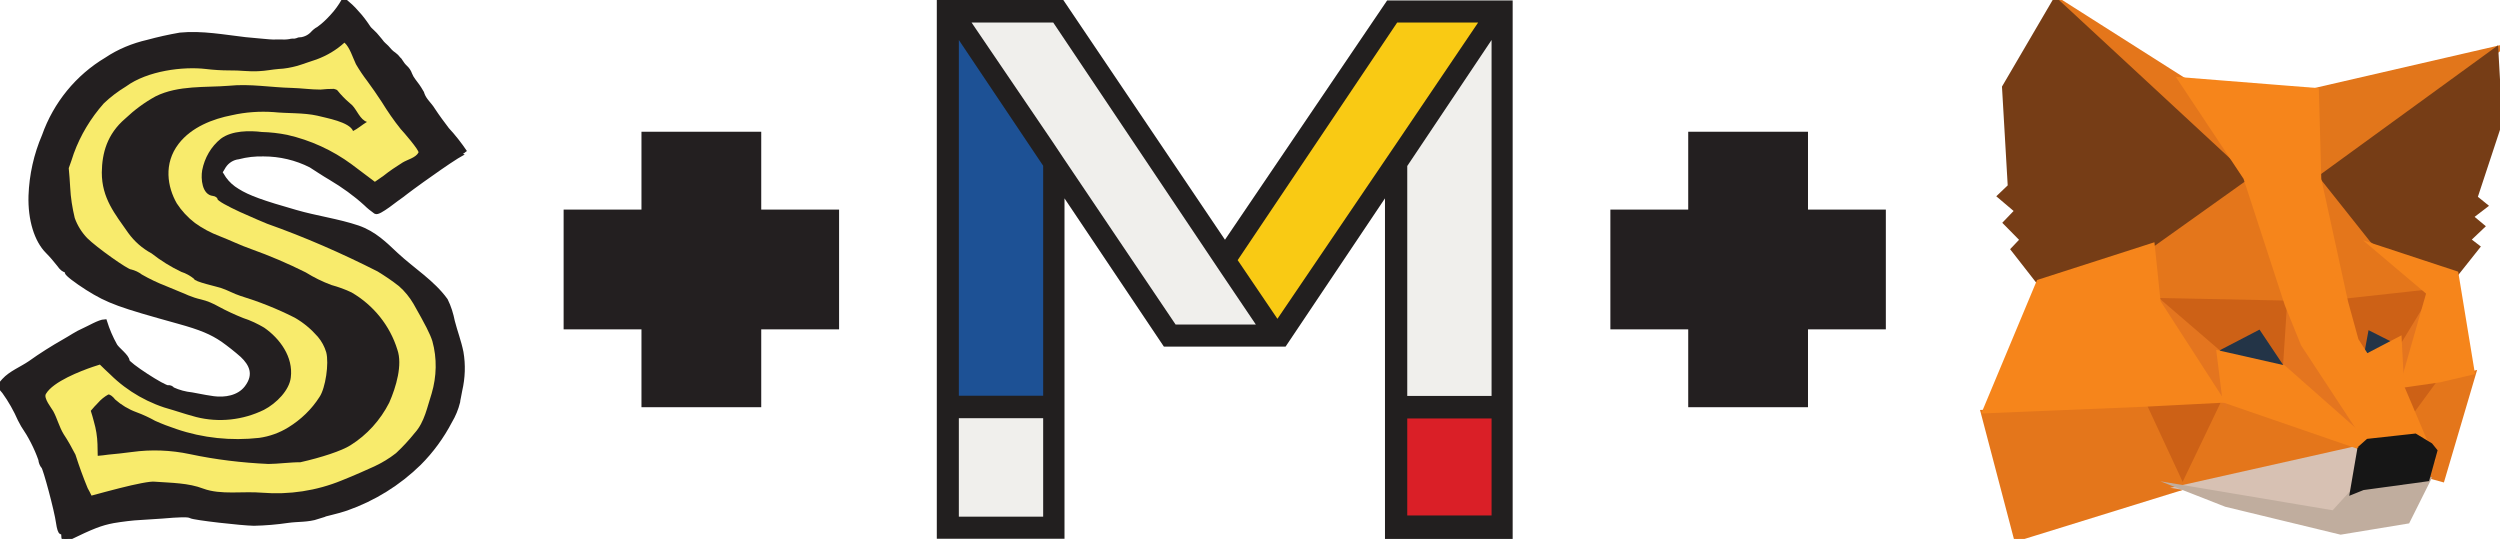 <?xml version="1.0" encoding="utf-8"?>
<!-- Generator: Adobe Illustrator 25.4.1, SVG Export Plug-In . SVG Version: 6.00 Build 0)  -->
<svg version="1.1" id="Layer_1" xmlns="http://www.w3.org/2000/svg" xmlns:xlink="http://www.w3.org/1999/xlink" x="0px" y="0px"
	 viewBox="0 0 1043.7 225" style="enable-background:new 0 0 1043.7 225;" xml:space="preserve">
<style type="text/css">
	.st0{fill:#E2761B;}
	.st1{fill:#E2761B;stroke:#E2761B;stroke-width:3;stroke-miterlimit:10;}
	.st2{fill:#763D16;stroke:#763D16;stroke-width:2;stroke-miterlimit:10;}
	.st3{fill:#C0AD9E;}
	.st4{fill:#CD6116;stroke:#CD6116;stroke-miterlimit:10;}
	.st5{fill:#E4751F;stroke:#E4751F;stroke-width:2;stroke-miterlimit:10;}
	.st6{fill:#233447;}
	.st7{fill:#E4761B;stroke:#E4761B;stroke-width:2;stroke-miterlimit:10;}
	.st8{fill:#E4761B;stroke:#E4761B;stroke-width:3;stroke-miterlimit:10;}
	.st9{fill:#D7C1B3;stroke:#D7C1B3;stroke-width:2;stroke-miterlimit:10;}
	.st10{fill:#F6851B;}
	.st11{fill:#CD6116;stroke:#CD6116;stroke-width:3;stroke-miterlimit:10;}
	.st12{fill:#E4751F;stroke:#E4751F;stroke-miterlimit:10;}
	.st13{fill:#F6851B;stroke:#F6851B;stroke-miterlimit:10;}
	.st14{fill:#F6851B;stroke:#F6851B;stroke-width:3;stroke-miterlimit:10;}
	.st15{fill:#C0AD9E;stroke:#C0AD9E;stroke-width:2;stroke-miterlimit:10;}
	.st16{fill:#161616;stroke:#161616;stroke-miterlimit:10;}
	.st17{fill:#F0EFEC;}
	.st18{fill:#1D5195;}
	.st19{fill:#DA1F27;}
	.st20{fill:#F9CA14;}
	.st21{fill:#221F1F;}
	.st22{fill:#231F20;}
	.st23{fill:#F8EB6C;stroke:#231F20;stroke-width:2;stroke-miterlimit:10;}
</style>
<g>
	<path class="st0" d="M966.2,182.3l8.9,2.8l18.8,8L966.2,182.3z"/>
	<path class="st1" d="M1042,20.8l-74.4,54.1l-1-36.7L1042,20.8z"/>
	<g>
		<polygon class="st2" points="1033.3,82.5 1031.5,90.5 1037.5,85.9 		"/>
		<polygon class="st2" points="1043.7,51 1042,20.8 967.6,74.9 969.1,76.8 988.8,101.6 1025.8,113.8 1034.3,103.1 1030.4,100.1 
			1036.3,94.5 1031.5,90.5 1033.3,82.5 		"/>
	</g>
	<path class="st3" d="M911.8,192.3l17.6,18.3l-23.9-21.8L911.8,192.3z"/>
	<path class="st4" d="M993.8,193.1l8.3-31.7l16.5-2.4L993.8,193.1z"/>
	<path class="st5" d="M1013.4,122.4l-11.2,39.1l-0.9-19.1L1013.4,122.4z"/>
	<path class="st6" d="M984.9,150.9l2.8-15.4l13.5,6.8L984.9,150.9z"/>
	<g>
		<polygon class="st7" points="988.8,101.6 967.6,74.9 978.8,126.2 1013.4,122.4 		"/>
		<polygon class="st7" points="899,101.8 901.5,125.9 955.3,127 938,74 		"/>
	</g>
	<path class="st4" d="M911.2,203.5l-15.9-34.2l33.1-1.6L911.2,203.5z"/>
	<g>
		<polygon class="st7" points="1018.7,159.1 993.8,193.1 1019.6,200.2 1032.7,155.8 		"/>
		<polygon class="st8" points="911.3,33.8 858.1,0 938,74 		"/>
		<polygon class="st7" points="827.9,172.1 841.8,225 911.2,203.5 895.3,169.3 		"/>
		<polygon class="st7" points="911.2,203.5 984.7,187 928.4,167.6 		"/>
	</g>
	<polygon class="st9" points="911.2,203.5 974.2,214.1 981.4,206.2 984.7,187 	"/>
	<path class="st10" d="M1011.7,183.9l-3.3-2.4L984.9,151L1011.7,183.9z"/>
	<g>
		<polygon class="st11" points="1013.4,122.4 978.8,126.2 984.9,150.9 987.7,135.6 1001.2,142.4 		"/>
		<polygon class="st11" points="925.8,146.7 943.3,137.7 953.6,153 955.3,127 901.5,125.9 		"/>
	</g>
	<path class="st6" d="M953.6,153l-27.8-6.3l17.5-9.1L953.6,153z"/>
	<polygon class="st2" points="858.1,0 836.8,36.4 839.2,77.8 834.9,81.9 842.1,88 837.3,93 844.3,100.1 840.5,104.1 850.8,117.3 
		899,101.8 938,74 	"/>
	<path class="st5" d="M901.5,125.9l24.3,20.9l2.6,20.9L901.5,125.9z"/>
	<polygon class="st12" points="962,143.5 955.3,127 953.6,153 988.4,183.7 	"/>
	<g>
		<polygon class="st13" points="1032.7,155.8 1025.8,113.8 988.8,101.6 1013.4,122.4 1002.2,161.5 1018.7,159.1 		"/>
		<polygon class="st14" points="987.8,149.4 983.2,142.2 978.8,126.2 967.6,74.9 966.6,38.2 911.3,33.8 938,74 955.3,127 962,143.5 
			988.4,183.7 1008.4,181.5 1008.4,181.5 1003.5,173.8 1011.7,183.9 1002.2,161.5 1001.2,142.4 		"/>
		<polygon class="st13" points="899,101.8 850.8,117.3 827.9,172.1 895.3,169.3 928.4,167.6 901.5,125.9 		"/>
		<polygon class="st13" points="953.6,153 953.6,153 925.8,146.7 928.4,167.6 984.7,187 988.4,183.7 		"/>
	</g>
	<polygon class="st15" points="986.6,204.1 985.9,204.4 989.2,197.6 981.4,206.2 981.4,206.2 981.4,206.2 974.2,214.1 911.2,203.5 
		929.3,210.6 977.2,222.2 977.2,222.2 977.2,222.2 977.2,222.2 977.2,222.2 977.2,222.2 1005.1,217.6 1013.7,200.4 	"/>
	<polyline class="st16" points="984.7,187 981.4,206.2 986.6,204.1 1013.7,200.4 1017.1,188.1 1015,185.5 1008.4,181.5 988.4,183.7 
		984.7,187 	"/>
</g>
<g>
	<path class="st17" d="M579.1,0.2l-67.7,99.9L443.9,0h-52.8v224.9h53.3V82.8l41.5,61.9h50.8l41.5-61.9V225h53.3V0.2H579.1z"/>
	<g>
		<polygon class="st18" points="439.5,170 394.9,170 394.9,4.2 439.5,65.6 		"/>
		<rect x="582.8" y="170" class="st19" width="44.6" height="52"/>
		<polygon class="st20" points="514.1,108.4 532.9,138.4 624.9,5.8 583.9,5.8 		"/>
		<path class="st21" d="M579.1,0.2l-67.7,99.9L443.9,0h-52.8v224.9h53.3V82.8l41.5,61.9h50.8l41.5-61.9V225h53.3V0.2H579.1z
			 M622.7,16.7v148.6h-35.2v-96L622.7,16.7z M617.1,9.4l-33.6,49.7l-50.2,74l-16.6-24.5l66.6-99.2C583.3,9.4,617.1,9.4,617.1,9.4z
			 M587.5,215.2v-40.5h35.2v40.5H587.5z M435.5,174.6v41.1h-35.2v-41.1H435.5z M490.8,135.5l-46.7-69.3l-4.6-6.9L405.6,9.4h34.1
			l69.9,104.3l14.7,21.8H490.8z M435.5,69.2v96h-35.2V16.7L435.5,69.2z"/>
	</g>
</g>
<polygon class="st22" points="787.3,87.5 754.8,87.5 754.8,55 704.8,55 704.8,87.5 672.3,87.5 672.3,137.5 704.8,137.5 704.8,170 
	754.8,170 754.8,137.5 787.3,137.5 "/>
<g>
	<path id="Path_3" class="st23" d="M180.7,45.9c-1.3-2.2-3.5-3.9-4.4-6.4c-0.1-0.5-0.3-0.9-0.6-1.3c-0.9-1.6-2-3.1-3.1-4.5
		c-0.6-0.8-1.1-1.6-1.5-2.6c-0.4-1.2-1.1-2.2-2-3c-0.4-0.4-0.7-0.7-1-1.1c-0.3-0.5-0.6-0.9-0.9-1.3c-0.2-0.4-0.5-0.8-0.9-1.1
		c-0.5-0.7-1.1-1.3-1.8-1.8c-0.6-0.4-1.1-0.8-1.6-1.3c-0.3-0.3-0.6-0.7-0.9-1c-0.7-0.9-1.7-1.6-2.5-2.5c-0.6-0.7-1.1-1.5-1.7-2.1
		c-0.8-1-1.6-1.9-2.5-2.7c-0.7-0.6-1.3-1.2-1.8-2c-1.4-2.1-2.9-4.1-4.6-5.9c-1.6-1.9-3.4-3.5-5.3-5.1c-1.4,2.4-3,4.7-4.9,6.7
		c-1.7,1.9-3.6,3.7-5.7,5.2c-1,0.5-1.9,1.3-2.6,2.1c-0.8,0.8-1.7,1.4-2.7,1.8c-0.5,0.2-1.1,0.4-1.7,0.5c-0.5,0.1-0.8,0-1.2,0.1
		c-0.3,0.1-0.5,0.2-0.8,0.3c-0.6,0.2-1.2,0.3-1.8,0.2c-0.4,0-0.8,0.1-1.2,0.2c-0.7,0.1-1.4,0.2-2.1,0.2c-1.7-0.1-3.4,0-4.9,0
		s-6.9-0.6-11.6-1c-8.7-1-18.2-2.8-27.2-1.9c-4.6,0.8-9.1,1.8-13.5,3c-6.1,1.4-12,3.8-17.2,7.3c-12.1,7.2-21.3,18.5-26,31.8
		c-3.4,7.9-5.3,16.4-5.6,25c-0.3,10,2.4,18.6,7,23.2c1.7,1.7,3.3,3.6,4.8,5.5c1,1.5,2.2,2.4,2.6,2.2c0.3-0.1,0.7,0.3,0.7,1
		s3.8,3.6,8.5,6.6c8.9,5.6,13.6,7.2,38.1,14c9.4,2.6,13.8,4.5,18.4,7.6c2.8,2,5.6,4.2,8.2,6.5c3.7,3.5,6.1,8,1.8,13.6
		c-3.3,4.3-9.2,5.1-13.8,4.5c-1-0.1-5.1-0.8-9.1-1.6c-2.8-0.3-5.5-1-8.1-2.2c-0.4-0.6-1.2-0.9-1.9-0.8c-1.6,0.3-17-9.7-17-11.1
		c0-1.8-4.2-4.8-5.1-6.4c-1.8-3.2-3.2-6.5-4.3-10c-2.2,0.1-6.5,2.7-8.8,3.7c-2.8,1.2-5.3,3-8,4.5c-4.9,2.8-9.7,5.8-14.3,9.1
		c-3.5,2.4-8.1,4.2-10.9,7.3c-0.8,0.9-1.1,1.3-1.9,2.2c0.8,0.9,1.2,1.5,2,2.4c2.6,3.6,4.8,7.5,6.6,11.6c0.4,0.8,0.9,1.6,1.3,2.4
		c3,4.4,5.5,9.2,7.3,14.3c0.1,1.1,0.5,2.2,1.2,3c0.7,0.5,5.5,18.2,6.2,23.5c0.3,2.1,0.8,3.9,1.3,3.8s0.9,0.6,0.9,1.6
		c0,1.5,0.5,1.7,1.8,1c10.1-4.9,13.6-6.3,18.9-7.3c3.5-0.6,8.4-1.2,11.1-1.3c2.7-0.1,6.7-0.5,9.2-0.6c7.1-0.6,11.1-0.8,12.1-0.1
		c1.6,0.8,21.1,3,26.3,3.1c4.7-0.1,9.5-0.5,14.2-1.2c4.3-0.6,8.2-0.2,12.5-1.6l-0.3-0.1c4-1.3,8.2-2,12.2-3.4
		c11.4-4,21.7-10.4,30.3-18.8c5.2-5.2,9.5-11.1,12.9-17.6c1.5-2.5,2.6-5.2,3.3-8c0-0.7,0.6-2.9,0.9-4.9c1.2-5.2,1.4-10.6,0.5-15.8
		c-0.9-4.5-2.5-8.6-3.6-12.9c-0.6-3-1.5-6-2.9-8.8c-5.4-7.5-13.7-12.6-20.6-19c-4.7-4.4-9.1-8.9-16-11.3c-8.3-2.8-17.4-4-26-6.5
		c-13.7-3.9-19.9-6.1-24.3-8.9c-2.2-1.3-4.1-3-5.6-5.1c-0.7-1.1-1-1.6-1.7-2.7c0.7-1,1-1.6,1.6-2.6c1.4-2.1,3.6-3.5,6.1-3.8
		c3.4-0.9,7-1.3,10.6-1.2c6.8,0,13.6,1.6,19.7,4.7c1.6,1,5.3,3.5,8.4,5.3c5.2,3.1,10.1,6.6,14.6,10.7c1.2,1.2,2.6,2.3,4,3.3
		c0.6,0.5,2.8-0.9,5.2-2.6c2.4-1.8,4.8-3.6,5.7-4.2c0.7-0.6,2.8-2.1,4.5-3.4c1.6-1.2,21.2-15.4,21.9-14.5c-2.3-3.4-4.8-6.6-7.5-9.5
		C184.7,51.6,182.6,48.8,180.7,45.9z"/>
	<path id="Path_5" class="st22" d="M180.7,45.9c-1.3-2.2-3.5-3.9-4.4-6.4c-0.1-0.5-0.3-0.9-0.6-1.3c-0.9-1.6-2-3.1-3.1-4.5
		c-0.6-0.8-1.1-1.6-1.5-2.6c-0.4-1.2-1.1-2.2-2-3c-0.4-0.4-0.7-0.7-1-1.1c-0.3-0.5-0.6-0.9-0.9-1.3c-0.2-0.4-0.5-0.8-0.9-1.1
		c-0.5-0.7-1.1-1.3-1.8-1.8c-0.6-0.4-1.1-0.8-1.6-1.3c-0.3-0.3-0.6-0.7-0.9-1c-0.7-0.9-1.7-1.6-2.5-2.5c-0.6-0.7-1.1-1.5-1.7-2.1
		c-0.8-1-1.6-1.9-2.5-2.7c-0.7-0.6-1.3-1.2-1.8-2c-1.4-2.1-2.9-4.1-4.6-5.9c-1.6-1.9-3.4-3.5-5.3-5.1c-1.4,2.4-3,4.7-4.9,6.7
		c-1.7,1.9-3.6,3.7-5.7,5.2c-1,0.5-1.9,1.3-2.6,2.1c-0.8,0.8-1.7,1.4-2.7,1.8c-0.5,0.2-1.1,0.4-1.7,0.5c-0.5,0.1-0.8,0-1.2,0.1
		c-0.3,0.1-0.5,0.2-0.8,0.3c-0.6,0.2-1.2,0.3-1.8,0.2c-0.4,0-0.8,0.1-1.2,0.2c-0.7,0.1-1.4,0.2-2.1,0.2c-1.7-0.1-3.4,0-4.9,0
		s-6.9-0.6-11.6-1c-8.7-1-18.2-2.8-27.2-1.9c-4.6,0.8-9.1,1.8-13.5,3c-6.1,1.4-12,3.8-17.2,7.3c-12.1,7.2-21.3,18.5-26,31.8
		c-3.4,7.9-5.3,16.4-5.6,25c-0.3,10,2.4,18.6,7,23.2c1.7,1.7,3.3,3.6,4.8,5.5c1,1.5,2.2,2.4,2.6,2.2c0.3-0.1,0.7,0.3,0.7,1
		c0,0.7,3.8,3.6,8.5,6.6c8.9,5.6,13.6,7.2,38.1,14c9.4,2.6,13.8,4.5,18.4,7.6c2.8,2,5.6,4.2,8.2,6.5c3.7,3.5,6.1,8,1.8,13.6
		c-3.3,4.3-9.2,5.1-13.8,4.5c-1-0.1-5.1-0.8-9.1-1.6c-2.8-0.3-5.5-1-8.1-2.2c-0.4-0.6-1.2-0.9-1.9-0.8c-1.6,0.3-17-9.7-17-11.1
		c0-1.8-4.2-4.8-5.1-6.4c-1.8-3.2-3.2-6.5-4.3-10c-2.2,0.1-6.5,2.7-8.8,3.7c-2.8,1.2-5.3,3-8,4.5c-4.9,2.8-9.7,5.8-14.3,9.1
		c-3.5,2.4-8.1,4.2-10.9,7.3c-0.8,0.9-1.1,1.3-1.9,2.2c0.8,0.9,1.2,1.5,2,2.4c2.6,3.6,4.8,7.5,6.6,11.6c0.4,0.8,0.9,1.6,1.3,2.4
		c3,4.4,5.5,9.2,7.3,14.3c0.1,1.1,0.5,2.2,1.2,3c0.7,0.5,5.5,18.2,6.2,23.5c0.3,2.1,0.8,3.9,1.3,3.8c0.6-0.1,0.9,0.6,0.9,1.6
		c0,1.5,0.5,1.7,1.8,1c10.1-4.9,13.6-6.3,18.9-7.3c3.5-0.6,8.4-1.2,11.1-1.3c2.7-0.1,6.7-0.5,9.2-0.6c7.1-0.6,11.1-0.8,12.1-0.1
		c1.6,0.8,21.1,3,26.3,3.1c4.7-0.1,9.5-0.5,14.2-1.2c4.3-0.6,8.2-0.2,12.5-1.6l-0.3-0.1c4-1.3,8.2-2,12.2-3.4
		c11.4-4,21.7-10.4,30.3-18.8c5.2-5.2,9.5-11.1,12.9-17.6c1.5-2.5,2.6-5.2,3.3-8c0-0.7,0.6-2.9,0.9-4.9c1.2-5.2,1.4-10.6,0.5-15.8
		c-0.9-4.5-2.5-8.6-3.6-12.9c-0.6-3-1.5-6-2.9-8.8c-5.4-7.5-13.7-12.6-20.6-19c-4.7-4.4-9.1-8.9-16-11.3c-8.3-2.8-17.4-4-26-6.5
		c-13.7-3.9-19.9-6.1-24.3-8.9c-2.2-1.3-4.1-3-5.6-5.1c-0.7-1.1-1-1.6-1.7-2.7c0.7-1,1-1.6,1.6-2.6c1.4-2.1,3.6-3.5,6.1-3.8
		c3.4-0.9,7-1.3,10.6-1.2c6.8,0,13.6,1.6,19.7,4.7c1.6,1,5.3,3.5,8.4,5.3c5.2,3.1,10.1,6.6,14.6,10.7c1.2,1.2,2.6,2.3,4,3.3
		c0.6,0.5,2.8-0.9,5.2-2.6c2.4-1.8,4.8-3.6,5.7-4.2c0.7-0.6,2.8-2.1,4.5-3.4c1.6-1.2,21.2-15.4,21.9-14.5c-2.3-3.4-4.8-6.6-7.5-9.5
		C184.7,51.6,182.6,48.8,180.7,45.9z M174.7,63.7c-1.2,2.2-4.6,2.9-6.7,4.2c-2.7,1.7-5.4,3.5-7.9,5.5c-1.5,1-2.1,1.5-3.6,2.5
		c-3.8-2.9-5.8-4.4-9.7-7.3c-8-5.9-17.2-10.1-26.9-12.3c-3.5-0.7-7-1.1-10.6-1.2c-4.9-0.6-12.4-0.7-17.1,2.8
		c-4.1,3.3-6.8,8-7.8,13.2c-0.6,3.5-0.1,10.2,4.5,10.7c1,0.1,1.9,0.8,1.9,1.3c0,0.7,4.2,3,9.4,5.4c5.3,2.4,10.3,4.5,11.3,4.9
		c15.8,5.6,31.1,12.3,46.1,19.9c3.1,1.9,6.1,3.9,9,6.2c2.4,2.1,4.4,4.6,6,7.3c5.1,9,6.9,12.5,7.9,15.6c2,7.2,1.8,14.8-0.3,21.9
		c-1.8,5.4-2.9,11.9-7.1,16.5c-2.4,3-5,5.8-7.8,8.4c-2.8,2.2-5.8,4-9,5.5c-2.4,1.1-8.4,3.8-13.7,5.9l0,0c-10.5,4.3-21.9,6-33.1,5.1
		c-8.1-0.7-17.3,1-24.6-1.7c-6.2-2.4-13.3-2.4-20.2-2.9c-1.8-0.3-8.1,1-14.8,2.7c-4.6,1.2-7,1.8-11.7,3.1c-0.6-1.2-0.9-1.9-1.6-3.1
		c-1.9-4.6-3.6-9.3-5.1-14c-1.5-2.9-3.1-5.8-4.9-8.5c-1.9-3.1-2.7-6.6-4.4-9.7c-0.6-1.1-4.2-5.5-3-7.2c3-5.1,14.4-9.5,19.7-11.3
		c1.1-0.3,1.7-0.6,2.8-0.9c1.7,1.7,2.6,2.5,4.4,4.2c7.2,7.1,16.2,12.2,26.1,14.8c3.7,1.2,8.1,2.5,9.7,2.9c9.5,2.4,19.5,1.3,28.3-3
		c5.2-2.7,10.6-8.2,11.2-13.5c1.1-8.6-4.6-16.3-11.1-20.8c-2.7-1.6-5.6-3-8.7-4c-3.5-1.4-7-3-10.3-4.8c-2.3-1.3-4.8-2.4-7.4-3
		c-1.8-0.4-3.6-1-5.3-1.7c-1.2-0.6-5.4-2.2-9.1-3.8c-3.6-1.4-7-3-10.3-4.9c-1.3-1-2.8-1.7-4.4-2.1c-1.2,0.2-14.5-9.2-18.4-13.1
		c-2.3-2.4-4.1-5.3-5.2-8.4c-1-4.2-1.7-8.5-1.9-12.8c-0.2-3.3-0.3-4.8-0.6-8c0.9-2.5,1.3-3.6,2.1-6.1c2.8-7.7,7.1-14.8,12.5-20.9
		c2.8-2.7,6-5.1,9.3-7.1c9-6.6,23.9-8.4,33.3-7.3c3.3,0.4,6.6,0.6,9.9,0.6c4.3-0.1,8.1,0.6,12.4,0.3c2.7-0.1,5.5-0.7,8.1-0.9
		c2.6-0.1,5.2-0.6,7.8-1.3c2.7-0.8,5.5-1.9,8.1-2.7c4.3-1.6,8.2-3.9,11.6-7c2.2,1.9,3.5,6.3,4.8,9c1.4,2.4,3,4.8,4.7,7
		c1.6,2.1,4.4,6.2,6.1,8.8c2.4,3.9,5,7.7,7.9,11.3C168.2,54.8,175.2,62.9,174.7,63.7z"/>
	<path id="Path_6" class="st22" d="M147.1,44c-1.8-1.5-3.5-3.1-5.1-4.9c-1.2-1.3-0.9-1.6-2.6-2c-1.9,0-3.8,0.1-5.6,0.3
		c-4,0-8.1-0.6-12-0.7c-8.7-0.2-17.4-1.8-26.2-0.9c-9.7,0.8-21.1-0.3-30.6,4.4c-4.6,2.5-8.9,5.7-12.7,9.3
		c-7.6,6.5-9.7,14.4-9.8,22.5C42.5,82.8,48,89.3,53.5,97.2c2.6,3.6,5.9,6.5,9.8,8.6c3.8,3,8,5.6,12.4,7.7c1.9,0.6,3.7,1.6,5.3,2.9
		c0,1.2,9.8,3.3,11.2,3.8c2.8,0.9,5.3,2.4,8.1,3.3c7.8,2.4,15.4,5.4,22.7,9.1c3.7,2.1,6.9,4.8,9.7,8c1.6,1.9,2.8,4.1,3.5,6.5
		c1.2,4.6-0.3,14.9-2.8,18.6c-3.3,5.2-7.8,9.5-13,12.7c-3.7,2.3-7.9,3.8-12.2,4.4c-11.7,1.3-23.5,0.1-34.6-3.7c-3-1-5.9-2.1-8.8-3.4
		c-2.5-1.4-5.1-2.6-7.8-3.6c-3.3-1.2-6.3-3-8.9-5.3c-1-1.3-2.2-2.2-2.9-2.1c-1.6,0.9-3.1,2.1-4.3,3.5c-1.2,1.2-1.8,1.9-3,3.3
		c0.6,1.8,0.8,2.7,1.3,4.5c0.9,3.1,1.4,6.2,1.5,9.4c0,2,0.1,2.9,0.1,4.9c1.8-0.2,2.6-0.2,4.4-0.5c2.5-0.2,6.9-0.7,9.9-1.1
		c8-1.1,16.2-0.8,24.2,0.9c10.8,2.3,21.8,3.6,32.8,4.1l0,0c3.7,0,9.8-0.8,13.2-0.7c8.9-2,17.4-4.8,21-7.1
		c6.9-4.3,12.5-10.5,16.2-17.8c2.9-6.6,5.6-15.8,3.4-22.1c-3.1-10.1-10-18.6-19.1-23.9c-2.7-1.3-5.5-2.3-8.4-3.1
		c-3.8-1.4-7.4-3.2-10.8-5.3c-7.4-3.7-14.9-6.9-22.7-9.7c-4.6-1.6-8.8-3.7-13.2-5.4c-3.7-1.4-7.1-3.2-10.3-5.5
		c-3-2.3-5.6-5.1-7.6-8.2c-3.9-6.8-5.6-16.6,0.8-24.9c5.4-7,14.4-10.4,22.2-11.9c5.7-1.3,11.6-1.7,17.4-1.3
		c5.8,0.6,12.5,0.2,18.3,1.5c3.8,1,13.4,2.6,14.9,6.4c1.9-0.9,3.9-2.7,5.8-3.8C150.4,50,149,46,147.1,44z"/>
</g>
<polygon class="st22" points="350.3,87.5 317.8,87.5 317.8,55 267.8,55 267.8,87.5 235.3,87.5 235.3,137.5 267.8,137.5 267.8,170 
	317.8,170 317.8,137.5 350.3,137.5 "/>
</svg>
